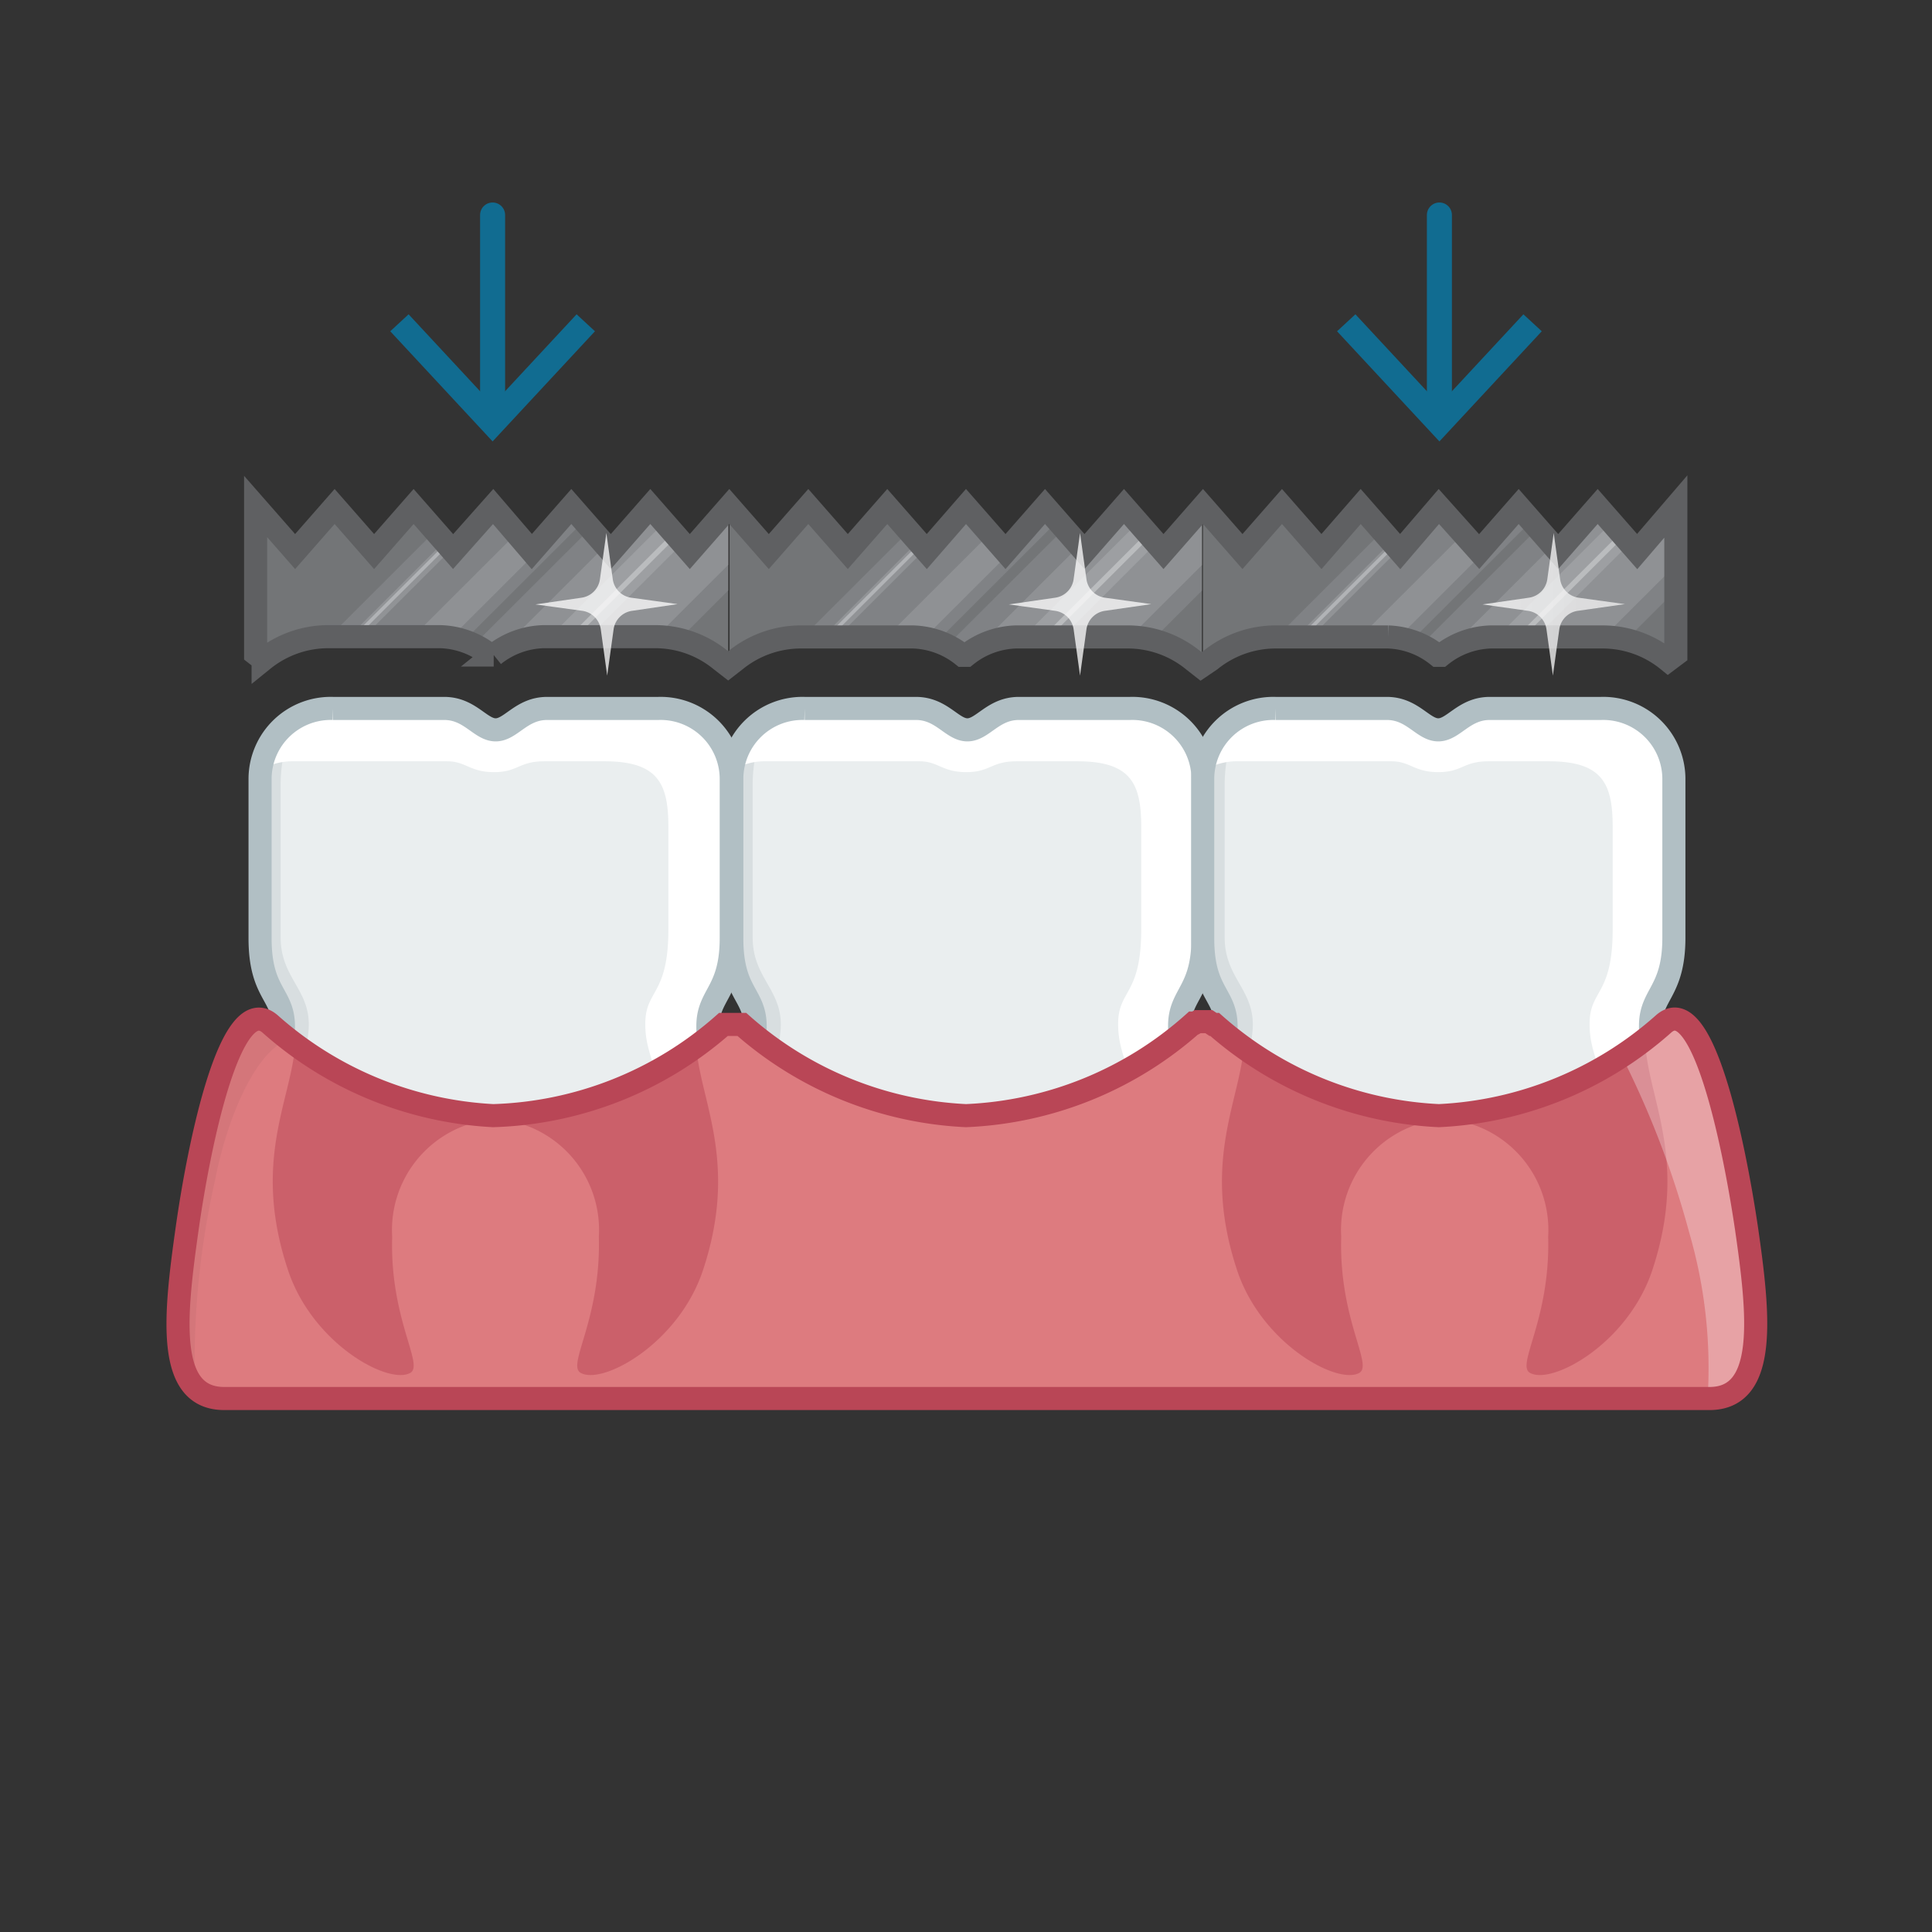 ﻿<svg xmlns="http://www.w3.org/2000/svg" xmlns:xlink="http://www.w3.org/1999/xlink" viewBox="0 0 69.46 69.46"><rect x="0" y="0" width="69.46" height="69.46" fill="#333333" stroke="none"/><defs><style>.cls-1,.cls-19,.cls-25,.cls-29,.cls-8{fill:none;}.cls-2{isolation:isolate;}.cls-3{stroke:#dcddde;stroke-width:1.06px;fill:url(#New_Gradient_Swatch_2);}.cls-19,.cls-29,.cls-3,.cls-8{stroke-miterlimit:10;}.cls-4{fill:url(#New_Gradient_Swatch_2-2);}.cls-5{fill:#eaeeef;}.cls-28,.cls-6{fill:#fff;}.cls-7{fill:#d8dee0;}.cls-8{stroke:#b1bfc4;}.cls-19,.cls-29,.cls-8{stroke-width:0.83px;}.cls-9{clip-path:url(#clip-path);}.cls-10{fill:#737577;}.cls-11{fill:#808285;}.cls-12{fill:#8f9194;}.cls-13{fill:#9d9fa2;}.cls-14{fill:#919396;}.cls-15{fill:#babcbe;}.cls-16{fill:#b1b3b6;}.cls-17{clip-path:url(#clip-path-2);}.cls-18{clip-path:url(#clip-path-3);}.cls-19{stroke:#5f6062;}.cls-20{opacity:0.75;}.cls-21{fill:url(#New_Gradient_Swatch_2-3);}.cls-22{fill:#dd7b7f;}.cls-23{opacity:0.5;}.cls-23,.cls-27{mix-blend-mode:multiply;}.cls-24{fill:#b94656;}.cls-25{stroke:#116c91;stroke-linecap:round;stroke-linejoin:round;stroke-width:0.9px;}.cls-26{fill:#116c91;}.cls-27{fill:#181a1d;opacity:0.05;}.cls-28{opacity:0.3;}.cls-29{stroke:#b94656;}</style><linearGradient id="New_Gradient_Swatch_2" x1="34.73" y1="45.42" x2="34.73" y2="62.25" gradientUnits="userSpaceOnUse"><stop offset="0" stop-color="#fff" /><stop offset="1" stop-color="#f2f2f2" /></linearGradient><linearGradient id="New_Gradient_Swatch_2-2" x1="36" y1="24.22" x2="36" y2="7.14" xlink:href="#New_Gradient_Swatch_2" /><clipPath id="clip-path" transform="translate(-1.27 -1.27)"><path class="cls-1" d="M30.14,24.15h4a3,3,0,0,1,1.78.65l.07,0,.06,0a3,3,0,0,1,1.78-.66h4a3.7,3.7,0,0,1,2.65,1.09V19.48h0L43.1,21.11l-1.42-1.62-1.42,1.62-1.42-1.62-1.42,1.62L36,19.48l-1.42,1.62-1.42-1.62-1.42,1.62-1.42-1.62-1.42,1.62L27.5,19.48h0v5.75A3.73,3.73,0,0,1,30.14,24.15Z" /></clipPath><clipPath id="clip-path-2" transform="translate(-1.27 -1.27)"><path class="cls-1" d="M47.17,24.15h4a3,3,0,0,1,1.78.65l.07,0,.06,0a3,3,0,0,1,1.78-.66h4a3.7,3.7,0,0,1,2.65,1.09V19.48h0l-1.42,1.62-1.42-1.62-1.42,1.62-1.42-1.62-1.42,1.62L53,19.48l-1.42,1.62L50.2,19.48l-1.42,1.62-1.42-1.62-1.42,1.62-1.42-1.62h0v5.75A3.73,3.73,0,0,1,47.17,24.15Z" /></clipPath><clipPath id="clip-path-3" transform="translate(-1.27 -1.27)"><path class="cls-1" d="M13.11,24.15h4a3,3,0,0,1,1.78.65l.07,0,.06,0a3,3,0,0,1,1.78-.66h4a3.7,3.7,0,0,1,2.65,1.09V19.48h0l-1.42,1.62-1.42-1.62-1.42,1.62-1.42-1.62-1.42,1.62L19,19.48l-1.42,1.62-1.42-1.62-1.42,1.62L13.3,19.48l-1.42,1.62-1.42-1.62h0v5.75A3.7,3.7,0,0,1,13.11,24.15Z" /></clipPath><linearGradient id="New_Gradient_Swatch_2-3" x1="54.57" y1="23" x2="59.68" y2="23" xlink:href="#New_Gradient_Swatch_2" /></defs><title>D6791_crown_full_cast_predominantly_base_metal</title><g class="cls-2"><g id="D6791_-_crown_full_cast_predominantly_base_metal" data-name="D6791 - crown, full cast predominantly base metal"><path class="cls-5" d="M40,45.86c.09,3.16-1.24,4.91-.7,5.21.84.47,3.73-1.12,4.66-3.92,1.46-4.38-.28-6.71-.28-9,0-1.15.84-1.21.84-3.17V29.26a2.54,2.54,0,0,0-2.62-2.52h-4c-.93,0-1.3.77-1.85.77s-.92-.77-1.85-.77h-4a2.54,2.54,0,0,0-2.62,2.52V35c0,2,.84,2,.84,3.17,0,2.24-1.74,4.58-.28,9,.93,2.8,3.82,4.38,4.66,3.92.55-.3-.79-2.05-.7-5.21.08-2.74,1.93-4.47,4-4.47S39.88,43.12,40,45.86Z" transform="translate(-1.27 -1.27)" /><path class="cls-6" d="M36.71,41.47v-.34s-4.23-.82-5.73,2.77c-1.25,3,.47,6,1.66,7.22l.09,0c.55-.3-.79-2.05-.7-5.21.08-2.74,1.93-4.47,4-4.47A3.57,3.57,0,0,1,36.71,41.47Z" transform="translate(-1.27 -1.27)" /><path class="cls-7" d="M29.33,48.35a9.88,9.88,0,0,1-1-5c0-1.52.86-3.52,1-5s-1-1.86-1-3.38V29.4a5.74,5.74,0,0,1,.54-2.32,2.45,2.45,0,0,0-1.3,2.18V35c0,2,.84,2,.84,3.17,0,2.24-1.74,4.58-.28,9a6.32,6.32,0,0,0,3.83,3.92A6.53,6.53,0,0,1,29.33,48.35Z" transform="translate(-1.27 -1.27)" /><path class="cls-6" d="M43.93,47.16c1.46-4.38-.28-6.71-.28-9,0-1.15.84-1.21.84-3.17V29.26a2.54,2.54,0,0,0-2.62-2.52h-4c-.93,0-1.3.77-1.85.77s-.92-.77-1.85-.77h-4A2.55,2.55,0,0,0,27.53,29a2.33,2.33,0,0,1,1.33-.36h5.47c.67,0,.81.39,1.68.39s.89-.39,1.81-.39H40c1.93,0,2.3.8,2.3,2.36v3.68c0,2.39-.83,2.16-.83,3.4s.55,1.38.92,4.92c.24,2.35-1.1,6-3,7.44l-.18.16c0,.22,0,.37.12.43C40.1,51.55,43,50,43.93,47.16Z" transform="translate(-1.27 -1.27)" /><path class="cls-7" d="M39.29,50.61a16.27,16.27,0,0,0,1-2.41,6.58,6.58,0,0,0-.32-5,4.08,4.08,0,0,0-3.5-2.09l0,.32A4.3,4.3,0,0,1,40,45.86a13.67,13.67,0,0,1-.76,4.51Z" transform="translate(-1.27 -1.27)" /><path class="cls-8" d="M40,45.86c.09,3.16-1.24,4.91-.7,5.21.84.47,3.73-1.12,4.66-3.92,1.46-4.38-.28-6.71-.28-9,0-1.15.84-1.21.84-3.17V29.26a2.54,2.54,0,0,0-2.62-2.52h-4c-.93,0-1.3.77-1.85.77s-.92-.77-1.85-.77h-4a2.54,2.54,0,0,0-2.62,2.52V35c0,2,.84,2,.84,3.17,0,2.24-1.74,4.58-.28,9,.93,2.8,3.82,4.38,4.66,3.92.55-.3-.79-2.05-.7-5.21.08-2.74,1.93-4.47,4-4.47S39.88,43.12,40,45.86Z" transform="translate(-1.27 -1.27)" /><g class="cls-9"><polygon class="cls-10" points="22.27 21.73 34.2 33.65 46.14 21.73 34.2 9.81 22.27 21.73" /><polygon class="cls-11" points="28.9 28.35 32.49 31.94 44.43 20.02 40.84 16.43 28.9 28.35" /><polygon class="cls-12" points="29.48 28.93 32.03 31.48 43.97 19.56 41.41 17.01 29.48 28.93" /><polygon class="cls-11" points="26.15 25.61 28.64 28.1 40.58 16.18 38.09 13.69 26.15 25.61" /><polygon class="cls-13" points="30.11 29.57 30.82 30.27 42.75 18.35 42.05 17.65 30.11 29.57" /><polygon class="cls-12" points="27.65 27.11 28.35 27.81 40.29 15.89 39.59 15.19 27.65 27.11" /><polygon class="cls-14" points="26.5 25.96 26.77 26.23 38.71 14.31 38.44 14.04 26.5 25.96" /><polygon class="cls-15" points="30.46 29.91 30.59 30.04 42.53 18.12 42.4 17.99 30.46 29.91" /><polygon class="cls-16" points="26.56 26.02 26.65 26.11 38.59 14.19 38.5 14.1 26.56 26.02" /></g><g class="cls-17"><polygon class="cls-10" points="39.29 21.73 51.23 33.65 63.17 21.73 51.23 9.81 39.29 21.73" /><polygon class="cls-11" points="45.92 28.35 49.52 31.94 61.45 20.02 57.86 16.43 45.92 28.35" /><polygon class="cls-12" points="46.5 28.93 49.06 31.48 61 19.56 58.44 17.01 46.5 28.93" /><polygon class="cls-11" points="43.18 25.61 45.67 28.1 57.61 16.18 55.12 13.69 43.18 25.61" /><polygon class="cls-13" points="47.14 29.57 47.84 30.27 59.78 18.35 59.08 17.65 47.14 29.57" /><polygon class="cls-12" points="44.68 27.11 45.38 27.81 57.32 15.89 56.62 15.19 44.68 27.11" /><polygon class="cls-14" points="43.53 25.96 43.8 26.23 55.74 14.31 55.47 14.04 43.53 25.96" /><polygon class="cls-15" points="47.49 29.91 47.62 30.04 59.56 18.12 59.43 17.99 47.49 29.91" /><polygon class="cls-16" points="43.59 26.02 43.68 26.11 55.62 14.19 55.53 14.1 43.59 26.02" /></g><g class="cls-18"><polygon class="cls-10" points="5.23 21.73 17.17 33.65 29.11 21.73 17.17 9.81 5.23 21.73" /><polygon class="cls-11" points="11.86 28.35 15.46 31.94 27.39 20.02 23.8 16.43 11.86 28.35" /><polygon class="cls-12" points="12.44 28.93 15 31.48 26.93 19.56 24.38 17.01 12.44 28.93" /><polygon class="cls-11" points="9.12 25.61 11.61 28.1 23.55 16.18 21.05 13.69 9.12 25.61" /><polygon class="cls-13" points="13.08 29.57 13.78 30.27 25.72 18.35 25.02 17.65 13.08 29.57" /><polygon class="cls-12" points="10.62 27.11 11.32 27.81 23.26 15.89 22.56 15.19 10.62 27.11" /><polygon class="cls-14" points="9.47 25.96 9.74 26.23 21.68 14.31 21.41 14.04 9.47 25.96" /><polygon class="cls-15" points="13.43 29.91 13.56 30.04 25.5 18.12 25.36 17.99 13.43 29.91" /><polygon class="cls-16" points="9.53 26.02 9.62 26.11 21.55 14.19 21.47 14.1 9.53 26.02" /></g><path class="cls-19" d="M44.79,25a3.73,3.73,0,0,1,2.38-.83h4a3,3,0,0,1,1.78.66l.07,0,.06,0a3,3,0,0,1,1.78-.66h4a3.72,3.72,0,0,1,2.38.84l.28-.21V19.48h0L60.13,21.1l-1.42-1.62L57.29,21.1l-1.42-1.62L54.45,21.1,53,19.48,51.61,21.1l-1.42-1.62L48.78,21.1l-1.42-1.62L45.94,21.1l-1.42-1.62L43.1,21.1l-1.42-1.62L40.26,21.1l-1.42-1.62L37.42,21.1,36,19.48,34.59,21.1l-1.42-1.62L31.75,21.1l-1.42-1.62L28.91,21.1l-1.42-1.62L26.07,21.1l-1.42-1.62L23.23,21.1l-1.42-1.62L20.39,21.1,19,19.48,17.56,21.1l-1.42-1.62L14.72,21.1,13.3,19.48,11.88,21.1l-1.42-1.62h0v5.3l.27.21a3.73,3.73,0,0,1,2.38-.83h4a3,3,0,0,1,1.78.66l.07,0,.06,0a3,3,0,0,1,1.78-.66h4a3.72,3.72,0,0,1,2.38.84l.27.21.27-.21a3.73,3.73,0,0,1,2.38-.83h4a3,3,0,0,1,1.78.66l.07,0,.06,0a3,3,0,0,1,1.78-.66h4a3.72,3.72,0,0,1,2.38.84l.28.22Z" transform="translate(-1.27 -1.27)" /><g class="cls-20"><path class="cls-21" d="M56.23,22.76a.78.78,0,0,0,.67-.67l.23-1.66.23,1.66a.78.78,0,0,0,.67.67l1.66.23L58,23.23a.78.78,0,0,0-.67.67l-.23,1.66-.23-1.66a.78.78,0,0,0-.67-.67L54.57,23Z" transform="translate(-1.27 -1.27)" /></g><path class="cls-5" d="M23,45.86c.09,3.16-1.24,4.91-.7,5.21C23.13,51.55,26,50,27,47.16c1.46-4.38-.28-6.71-.28-9,0-1.15.84-1.21.84-3.17V29.26a2.54,2.54,0,0,0-2.62-2.52h-4c-.93,0-1.3.77-1.85.77s-.92-.77-1.85-.77h-4a2.54,2.54,0,0,0-2.62,2.52V35c0,2,.84,2,.84,3.17,0,2.24-1.74,4.58-.28,9,.93,2.8,3.82,4.38,4.66,3.92.55-.3-.79-2.05-.7-5.21.08-2.74,1.93-4.47,4-4.47S22.91,43.12,23,45.86Z" transform="translate(-1.27 -1.27)" /><path class="cls-6" d="M19.74,41.47v-.34s-4.23-.82-5.73,2.77c-1.25,3,.47,6,1.66,7.22l.09,0c.55-.3-.79-2.05-.7-5.21.08-2.74,1.93-4.47,4-4.47A3.57,3.57,0,0,1,19.74,41.47Z" transform="translate(-1.27 -1.27)" /><path class="cls-7" d="M12.36,48.35a9.88,9.88,0,0,1-1-5c0-1.52.86-3.52,1-5s-1-1.86-1-3.38V29.4a5.74,5.74,0,0,1,.54-2.32,2.45,2.45,0,0,0-1.3,2.18V35c0,2,.84,2,.84,3.17,0,2.24-1.74,4.58-.28,9a6.32,6.32,0,0,0,3.83,3.92A6.53,6.53,0,0,1,12.36,48.35Z" transform="translate(-1.27 -1.27)" /><path class="cls-6" d="M27,47.16c1.46-4.38-.28-6.71-.28-9,0-1.15.84-1.21.84-3.17V29.26a2.54,2.54,0,0,0-2.62-2.52h-4c-.93,0-1.3.77-1.85.77s-.92-.77-1.85-.77h-4A2.55,2.55,0,0,0,10.55,29a2.33,2.33,0,0,1,1.33-.36h5.47c.67,0,.81.39,1.68.39s.89-.39,1.81-.39H23c1.93,0,2.3.8,2.3,2.36v3.68c0,2.39-.83,2.16-.83,3.4s.55,1.38.92,4.92c.24,2.35-1.1,6-3,7.44l-.18.16c0,.22,0,.37.12.43C23.13,51.55,26,50,27,47.16Z" transform="translate(-1.27 -1.27)" /><path class="cls-7" d="M22.32,50.61a16.27,16.27,0,0,0,1-2.41,6.58,6.58,0,0,0-.32-5,4.08,4.08,0,0,0-3.5-2.09l0,.32A4.3,4.3,0,0,1,23,45.86a13.67,13.67,0,0,1-.76,4.51Z" transform="translate(-1.27 -1.27)" /><path class="cls-8" d="M23,45.86c.09,3.16-1.24,4.91-.7,5.21C23.13,51.55,26,50,27,47.16c1.46-4.38-.28-6.71-.28-9,0-1.15.84-1.21.84-3.17V29.26a2.54,2.54,0,0,0-2.62-2.52h-4c-.93,0-1.3.77-1.85.77s-.92-.77-1.85-.77h-4a2.54,2.54,0,0,0-2.62,2.52V35c0,2,.84,2,.84,3.17,0,2.24-1.74,4.58-.28,9,.93,2.8,3.82,4.38,4.66,3.92.55-.3-.79-2.05-.7-5.21.08-2.74,1.93-4.47,4-4.47S22.91,43.12,23,45.86Z" transform="translate(-1.27 -1.27)" /><path class="cls-5" d="M56.93,45.86c.09,3.16-1.24,4.91-.7,5.21.84.47,3.73-1.12,4.66-3.92,1.46-4.38-.28-6.71-.28-9,0-1.15.84-1.21.84-3.17V29.26a2.54,2.54,0,0,0-2.62-2.52h-4c-.93,0-1.3.77-1.85.77s-.92-.77-1.85-.77h-4a2.54,2.54,0,0,0-2.62,2.52V35c0,2,.84,2,.84,3.17,0,2.24-1.74,4.58-.28,9,.93,2.8,3.82,4.38,4.66,3.92.55-.3-.79-2.05-.7-5.21.08-2.74,1.93-4.47,4-4.47S56.85,43.12,56.93,45.86Z" transform="translate(-1.27 -1.27)" /><path class="cls-6" d="M53.69,41.47v-.34s-4.23-.82-5.73,2.77c-1.25,3,.47,6,1.66,7.22l.09,0c.55-.3-.79-2.05-.7-5.21.08-2.74,1.93-4.47,4-4.47A3.57,3.57,0,0,1,53.69,41.47Z" transform="translate(-1.27 -1.27)" /><path class="cls-7" d="M46.3,48.35a9.88,9.88,0,0,1-1-5c0-1.52.86-3.52,1-5s-1-1.86-1-3.38V29.4a5.74,5.74,0,0,1,.54-2.32,2.45,2.45,0,0,0-1.3,2.18V35c0,2,.84,2,.84,3.17,0,2.24-1.74,4.58-.28,9a6.32,6.32,0,0,0,3.83,3.92A6.53,6.53,0,0,1,46.3,48.35Z" transform="translate(-1.27 -1.27)" /><path class="cls-6" d="M60.9,47.16c1.46-4.38-.28-6.71-.28-9,0-1.15.84-1.21.84-3.17V29.26a2.54,2.54,0,0,0-2.62-2.52h-4c-.93,0-1.3.77-1.85.77s-.92-.77-1.85-.77h-4A2.55,2.55,0,0,0,44.5,29a2.33,2.33,0,0,1,1.33-.36h5.47c.67,0,.81.39,1.68.39s.89-.39,1.81-.39h2.16c1.93,0,2.3.8,2.3,2.36v3.68c0,2.39-.83,2.16-.83,3.4s.55,1.38.92,4.92c.24,2.35-1.1,6-3,7.44l-.18.16c0,.22,0,.37.12.43C57.07,51.55,60,50,60.9,47.16Z" transform="translate(-1.27 -1.27)" /><path class="cls-7" d="M56.27,50.61a16.27,16.27,0,0,0,1-2.41,6.58,6.58,0,0,0-.32-5,4.08,4.08,0,0,0-3.5-2.09l0,.32a4.3,4.3,0,0,1,3.39,4.42,13.67,13.67,0,0,1-.76,4.51Z" transform="translate(-1.27 -1.27)" /><path class="cls-8" d="M56.93,45.86c.09,3.16-1.24,4.91-.7,5.21.84.47,3.73-1.12,4.66-3.92,1.46-4.38-.28-6.71-.28-9,0-1.15.84-1.21.84-3.17V29.26a2.54,2.54,0,0,0-2.62-2.52h-4c-.93,0-1.3.77-1.85.77s-.92-.77-1.85-.77h-4a2.54,2.54,0,0,0-2.62,2.52V35c0,2,.84,2,.84,3.17,0,2.24-1.74,4.58-.28,9,.93,2.8,3.82,4.38,4.66,3.92.55-.3-.79-2.05-.7-5.21.08-2.74,1.93-4.47,4-4.47S56.85,43.12,56.93,45.86Z" transform="translate(-1.27 -1.27)" /><path class="cls-22" d="M64.06,45.43c-.46-3.11-1.6-8.62-3-7.33A13.08,13.08,0,0,1,53,41.38a13.08,13.08,0,0,1-8.06-3.28l-.06,0,0,0L44.73,38l0,0-.08,0h-.24l-.08,0,0,0-.09.05,0,0-.06,0A13.08,13.08,0,0,1,36,41.38a13.08,13.08,0,0,1-8.06-3.28l-.05,0,0,0-.08,0,0,0-.08,0h-.24l-.08,0,0,0-.08,0,0,0-.05,0A13.08,13.08,0,0,1,19,41.38,13.08,13.08,0,0,1,11,38.1c-1.42-1.28-2.56,4.22-3,7.33s-.78,6.12,1.33,6.12H62.73C64.83,51.55,64.51,48.54,64.06,45.43Z" transform="translate(-1.27 -1.27)" /><g class="cls-23"><path class="cls-24" d="M11.63,46.95c.88,2.63,3.6,4.12,4.39,3.68.51-.29-.74-1.93-.65-4.9a4,4,0,0,1,3.2-4.16,12.21,12.21,0,0,1-6.68-2.86C11.79,40.76,10.29,42.95,11.63,46.95Z" transform="translate(-1.27 -1.27)" /><path class="cls-24" d="M22.8,45.73c.08,3-1.17,4.62-.65,4.9.79.44,3.51-1.05,4.39-3.68,1.33-4-.17-6.19-.25-8.24a12.2,12.2,0,0,1-6.68,2.86A4,4,0,0,1,22.8,45.73Z" transform="translate(-1.27 -1.27)" /></g><g class="cls-23"><path class="cls-24" d="M45.75,46.95c.88,2.63,3.6,4.12,4.39,3.68.51-.29-.74-1.93-.65-4.9a4,4,0,0,1,3.2-4.16A12.21,12.21,0,0,1,46,38.71C45.92,40.76,44.42,42.95,45.75,46.95Z" transform="translate(-1.27 -1.27)" /><path class="cls-24" d="M56.93,45.73c.08,3-1.17,4.62-.65,4.9.79.44,3.51-1.05,4.39-3.68,1.33-4-.17-6.19-.25-8.24a12.2,12.2,0,0,1-6.68,2.86A4,4,0,0,1,56.93,45.73Z" transform="translate(-1.27 -1.27)" /></g><line class="cls-25" x1="51.75" y1="7.73" x2="51.75" y2="14.89" /><polygon class="cls-26" points="48.07 11.91 48.73 11.3 51.75 14.55 54.77 11.3 55.43 11.91 51.75 15.87 48.07 11.91" /><line class="cls-25" x1="17.71" y1="7.73" x2="17.71" y2="14.89" /><polygon class="cls-26" points="14.03 11.91 14.69 11.3 17.71 14.55 20.73 11.3 21.39 11.91 17.71 15.87 14.03 11.91" /><path class="cls-27" d="M9,43.71c.36-1.89,1.3-4.51,2.62-5.08-.24-.19-.46-.37-.65-.54-1.42-1.28-2.56,4.22-3,7.33-.36,2.46-.63,4.86.31,5.75A29.72,29.72,0,0,1,9,43.71Z" transform="translate(-1.27 -1.27)" /><path class="cls-28" d="M62.73,51.55c2.11,0,1.79-3,1.33-6.12s-1.6-8.62-3-7.33a12.27,12.27,0,0,1-1.49,1.13A33,33,0,0,1,62,45.58a17.35,17.35,0,0,1,.66,6Z" transform="translate(-1.27 -1.27)" /><path class="cls-29" d="M64.06,45.43c-.46-3.11-1.6-8.62-3-7.33A13.08,13.08,0,0,1,53,41.38a13.08,13.08,0,0,1-8.06-3.28l-.06,0,0,0L44.73,38l0,0-.08,0h-.24l-.08,0,0,0-.09.05,0,0-.06,0A13.08,13.08,0,0,1,36,41.38a13.08,13.08,0,0,1-8.06-3.28l-.05,0,0,0-.08,0,0,0-.08,0h-.24l-.08,0,0,0-.08,0,0,0-.05,0A13.08,13.08,0,0,1,19,41.38,13.08,13.08,0,0,1,11,38.1c-1.42-1.28-2.56,4.22-3,7.33s-.78,6.12,1.33,6.12H62.73C64.83,51.55,64.51,48.54,64.06,45.43Z" transform="translate(-1.27 -1.27)" /><g class="cls-20"><path class="cls-6" d="M39.2,22.76a.78.78,0,0,0,.67-.67l.23-1.66.23,1.66a.78.78,0,0,0,.67.67l1.66.23L41,23.23a.78.78,0,0,0-.67.67l-.23,1.66-.23-1.66a.78.78,0,0,0-.67-.67L37.54,23Z" transform="translate(-1.27 -1.27)" /></g><g class="cls-20"><path class="cls-6" d="M22.17,22.76a.78.78,0,0,0,.67-.67l.23-1.66.23,1.66a.78.78,0,0,0,.67.67l1.66.23L24,23.23a.78.78,0,0,0-.67.67l-.23,1.66-.23-1.66a.78.78,0,0,0-.67-.67L20.52,23Z" transform="translate(-1.27 -1.27)" /></g></g></g></svg>